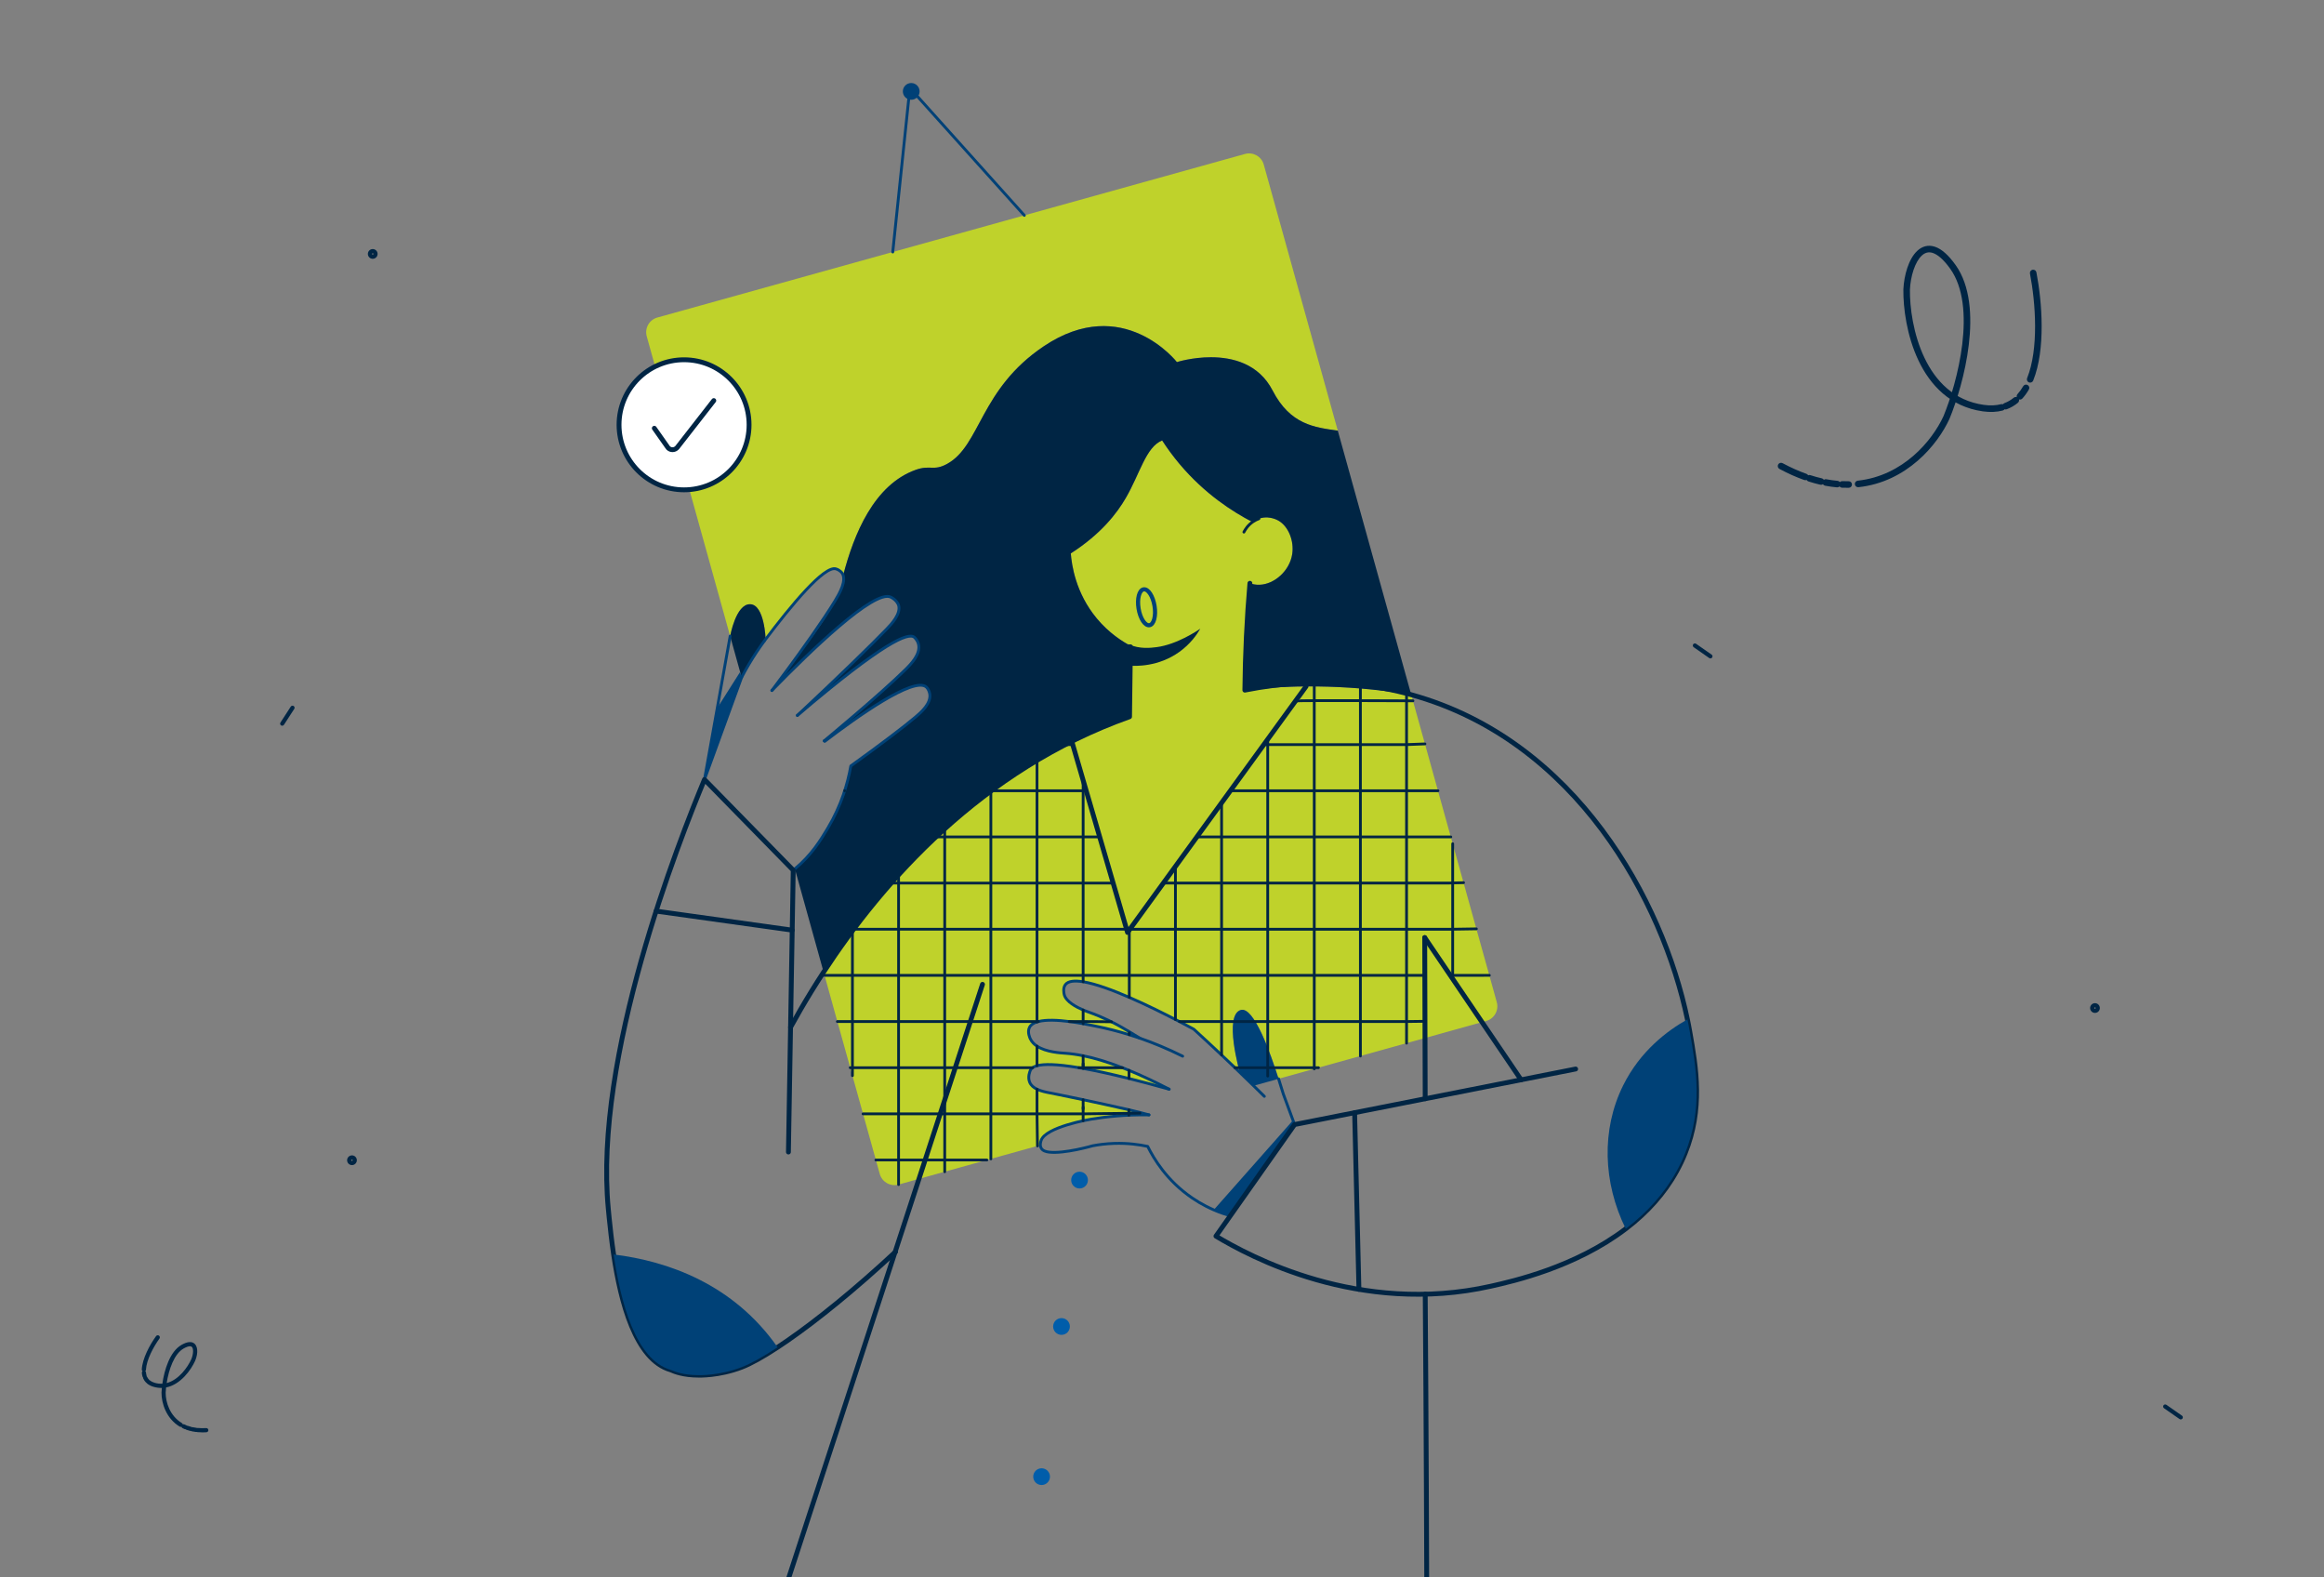 <svg width="336" height="228" viewBox="0 0 336 228" fill="none" xmlns="http://www.w3.org/2000/svg">
<rect x="0" y="0" width="336" height="228" fill="#808080" stroke="none"/>
<g clip-path="url(#clip0)">
<path d="M293.49 39.545C293.44 39.288 293.608 39.039 293.865 38.989C294.123 38.94 294.371 39.108 294.421 39.365L293.49 39.545ZM293.957 55.008C293.86 55.251 293.583 55.369 293.34 55.271C293.098 55.173 292.98 54.897 293.078 54.654L293.957 55.008ZM257.276 67.782C257.045 67.658 256.958 67.371 257.082 67.14C257.206 66.91 257.494 66.823 257.724 66.947L257.276 67.782ZM261.169 68.488C261.416 68.575 261.545 68.846 261.457 69.093C261.37 69.34 261.099 69.469 260.852 69.381L261.169 68.488ZM292.511 55.826C292.642 55.6 292.932 55.523 293.159 55.654C293.385 55.786 293.462 56.076 293.331 56.302L292.511 55.826ZM292.387 57.604C292.211 57.798 291.912 57.812 291.718 57.636C291.524 57.46 291.51 57.16 291.686 56.967L292.387 57.604ZM291.146 57.483C291.348 57.316 291.647 57.344 291.813 57.546C291.98 57.748 291.952 58.047 291.75 58.214L291.146 57.483ZM290.126 59.156C289.881 59.248 289.608 59.123 289.516 58.878C289.424 58.633 289.549 58.36 289.794 58.268L290.126 59.156ZM289.309 58.422C289.562 58.356 289.821 58.508 289.887 58.761C289.953 59.015 289.801 59.273 289.547 59.339L289.309 58.422ZM286.745 58.99L286.68 59.459L286.68 59.459L286.745 58.99ZM275.66 41.848L275.186 41.842L275.186 41.834L275.186 41.826L275.66 41.848ZM282.347 38.574L282.732 38.298L282.732 38.298L282.347 38.574ZM281.414 60.36L281.852 60.541L281.848 60.55L281.845 60.558L281.414 60.36ZM268.693 70.42C268.433 70.448 268.199 70.26 268.171 70C268.143 69.739 268.331 69.506 268.591 69.478L268.693 70.42ZM267.272 69.559C267.534 69.555 267.75 69.764 267.755 70.025C267.759 70.287 267.55 70.503 267.289 70.507L267.272 69.559ZM266.311 70.494C266.049 70.482 265.847 70.261 265.858 69.999C265.87 69.738 266.091 69.535 266.353 69.547L266.311 70.494ZM265.669 69.5C265.93 69.523 266.122 69.754 266.099 70.014C266.075 70.275 265.845 70.468 265.584 70.444L265.669 69.5ZM263.873 70.204C263.616 70.155 263.447 69.907 263.496 69.65C263.545 69.392 263.793 69.224 264.05 69.272L263.873 70.204ZM263.392 69.138C263.648 69.196 263.807 69.45 263.749 69.705C263.691 69.96 263.437 70.12 263.181 70.062L263.392 69.138ZM261.451 69.584C261.202 69.503 261.065 69.236 261.146 68.987C261.227 68.738 261.494 68.601 261.743 68.682L261.451 69.584ZM294.421 39.365C294.838 41.525 295.171 44.309 295.178 47.108C295.185 49.899 294.868 52.745 293.957 55.008L293.078 54.654C293.923 52.555 294.237 49.849 294.23 47.11C294.223 44.379 293.897 41.655 293.49 39.545L294.421 39.365ZM257.724 66.947C258.918 67.588 260.066 68.096 261.169 68.488L260.852 69.381C259.701 68.972 258.508 68.444 257.276 67.782L257.724 66.947ZM293.331 56.302C293.056 56.776 292.743 57.214 292.387 57.604L291.686 56.967C291.991 56.631 292.265 56.249 292.511 55.826L293.331 56.302ZM291.75 58.214C291.271 58.61 290.731 58.929 290.126 59.156L289.794 58.268C290.296 58.08 290.744 57.815 291.146 57.483L291.75 58.214ZM289.547 59.339C288.695 59.561 287.741 59.608 286.68 59.459L286.811 58.52C287.768 58.654 288.594 58.607 289.309 58.422L289.547 59.339ZM286.68 59.459C281.957 58.799 279.059 55.664 277.364 52.094C275.675 48.534 275.152 44.489 275.186 41.842L276.134 41.854C276.102 44.395 276.608 48.29 278.221 51.688C279.829 55.076 282.506 57.918 286.811 58.52L286.68 59.459ZM275.186 41.826C275.234 40.801 275.426 39.702 275.756 38.717C276.084 37.741 276.563 36.833 277.215 36.236C277.891 35.617 278.758 35.334 279.75 35.666C280.695 35.983 281.686 36.836 282.732 38.298L281.961 38.85C280.959 37.449 280.113 36.788 279.449 36.565C278.832 36.359 278.317 36.513 277.856 36.935C277.371 37.379 276.958 38.117 276.655 39.019C276.355 39.913 276.177 40.924 276.134 41.87L275.186 41.826ZM282.732 38.298C284.888 41.311 285.14 45.693 284.644 49.842C284.145 54.014 282.874 58.072 281.852 60.541L280.976 60.179C281.971 57.773 283.215 53.8 283.703 49.729C284.192 45.636 283.902 41.562 281.961 38.85L282.732 38.298ZM281.845 60.558C280.145 64.258 275.703 69.666 268.693 70.42L268.591 69.478C275.149 68.772 279.363 63.688 280.983 60.162L281.845 60.558ZM267.289 70.507C266.967 70.513 266.642 70.508 266.311 70.494L266.353 69.547C266.665 69.56 266.971 69.565 267.272 69.559L267.289 70.507ZM265.584 70.444C265.026 70.394 264.456 70.315 263.873 70.204L264.05 69.272C264.603 69.378 265.142 69.452 265.669 69.5L265.584 70.444ZM263.181 70.062C262.615 69.933 262.039 69.774 261.451 69.584L261.743 68.682C262.304 68.864 262.854 69.014 263.392 69.138L263.181 70.062Z" fill="#002544"/>
<path d="M53.889 37.407C54.276 37.407 54.592 37.091 54.592 36.703C54.592 36.316 54.276 36 53.889 36C53.5 36 53.185 36.316 53.185 36.703C53.185 37.091 53.501 37.407 53.889 37.407ZM53.889 36.603C53.944 36.603 53.989 36.648 53.989 36.703C53.989 36.758 53.944 36.804 53.889 36.804C53.833 36.804 53.788 36.758 53.788 36.703C53.788 36.648 53.833 36.603 53.889 36.603Z" fill="#002544"/>
<path d="M50.889 168.407C51.277 168.407 51.592 168.091 51.592 167.703C51.592 167.316 51.276 167 50.889 167C50.501 167 50.185 167.316 50.185 167.703C50.185 168.091 50.5 168.407 50.889 168.407ZM50.889 167.603C50.944 167.603 50.989 167.648 50.989 167.703C50.989 167.758 50.944 167.804 50.889 167.804C50.833 167.804 50.788 167.758 50.788 167.703C50.788 167.648 50.833 167.603 50.889 167.603Z" fill="#002544"/>
<path d="M40.801 104.899C40.9 104.899 40.996 104.85 41.054 104.762L42.543 102.465C42.634 102.326 42.594 102.139 42.454 102.048C42.315 101.958 42.128 101.998 42.038 102.137L40.549 104.434C40.458 104.573 40.498 104.76 40.638 104.85C40.688 104.883 40.745 104.899 40.801 104.899Z" fill="#002544"/>
<path d="M247.29 95.167C247.385 95.167 247.479 95.122 247.538 95.038C247.633 94.902 247.6 94.713 247.462 94.618L245.217 93.054C245.08 92.959 244.892 92.992 244.797 93.129C244.702 93.266 244.735 93.454 244.872 93.549L247.118 95.114C247.171 95.15 247.231 95.167 247.29 95.167Z" fill="#002544"/>
<path d="M315.29 205.167C315.385 205.167 315.479 205.122 315.538 205.038C315.633 204.902 315.6 204.713 315.462 204.618L313.217 203.054C313.08 202.959 312.892 202.992 312.797 203.129C312.702 203.266 312.735 203.454 312.872 203.549L315.118 205.114C315.171 205.15 315.231 205.167 315.29 205.167Z" fill="#002544"/>
<path d="M302.888 146.407C303.277 146.407 303.592 146.091 303.592 145.703C303.592 145.316 303.276 145 302.888 145C302.501 145 302.185 145.316 302.185 145.703C302.185 146.091 302.5 146.407 302.888 146.407ZM302.888 145.603C302.943 145.603 302.989 145.648 302.989 145.703C302.989 145.758 302.943 145.804 302.888 145.804C302.833 145.804 302.788 145.758 302.788 145.703C302.788 145.648 302.833 145.603 302.888 145.603Z" fill="#002544"/>
<path d="M29.302 207.038C29.038 207.038 28.781 207.026 28.533 207.003C28.496 206.999 28.46 206.99 28.429 206.975C28.395 206.983 28.358 206.985 28.321 206.981C28.115 206.956 27.915 206.922 27.724 206.881C27.683 206.872 27.645 206.855 27.614 206.833C27.575 206.839 27.533 206.837 27.492 206.828C27.301 206.779 27.113 206.722 26.933 206.656C26.892 206.641 26.856 206.619 26.827 206.591C26.786 206.592 26.744 206.585 26.704 206.568C26.605 206.528 26.506 206.484 26.402 206.433C26.316 206.393 26.259 206.316 26.239 206.231C26.157 206.261 26.062 206.255 25.981 206.206C24.028 205.029 23.343 202.828 23.35 201.3V201.289C23.359 201.085 23.375 200.858 23.4 200.613C23.004 200.623 22.589 200.57 22.16 200.439C21.812 200.334 21.512 200.179 21.269 199.979C21.24 199.955 21.217 199.927 21.199 199.896C21.167 199.881 21.137 199.86 21.11 199.833C20.954 199.675 20.826 199.49 20.728 199.285C20.704 199.235 20.696 199.181 20.7 199.129C20.662 199.095 20.632 199.049 20.615 198.996C20.561 198.825 20.525 198.639 20.508 198.444C20.499 198.347 20.538 198.256 20.605 198.194C20.537 198.136 20.495 198.047 20.5 197.95C20.583 196.386 21.621 194.432 22.564 193.125C22.662 192.99 22.85 192.96 22.985 193.057C23.12 193.154 23.15 193.343 23.053 193.478C22.2 194.659 21.177 196.547 21.102 197.982C21.098 198.064 21.061 198.137 21.005 198.188C21.062 198.237 21.101 198.308 21.108 198.39C21.122 198.542 21.149 198.686 21.19 198.816C21.202 198.855 21.206 198.895 21.203 198.932C21.231 198.958 21.255 198.99 21.272 199.026C21.341 199.17 21.431 199.3 21.539 199.41C21.558 199.429 21.574 199.45 21.586 199.471C21.609 199.482 21.631 199.496 21.652 199.513C21.833 199.662 22.062 199.78 22.334 199.862C22.729 199.983 23.11 200.024 23.474 200.004C23.76 198.024 24.552 195.349 26.252 194.386C27.085 193.915 27.715 193.859 28.126 194.221C28.529 194.575 28.715 195.471 28.224 196.672L28.22 196.681C27.619 198.018 26.105 200.139 24.01 200.545C23.981 200.814 23.961 201.07 23.951 201.308C23.946 202.677 24.555 204.643 26.29 205.688C26.362 205.731 26.41 205.8 26.428 205.876C26.502 205.85 26.585 205.852 26.661 205.888C26.754 205.933 26.843 205.973 26.929 206.008C26.965 206.023 26.997 206.044 27.024 206.069C27.061 206.068 27.099 206.074 27.136 206.087C27.297 206.145 27.466 206.197 27.637 206.24C27.674 206.249 27.707 206.265 27.737 206.286C27.773 206.28 27.811 206.281 27.848 206.289C28.021 206.326 28.204 206.357 28.392 206.38C28.426 206.384 28.458 206.393 28.487 206.408C28.518 206.4 28.552 206.398 28.586 206.401C28.972 206.437 29.383 206.443 29.808 206.418C29.974 206.408 30.117 206.535 30.127 206.702C30.137 206.868 30.01 207.011 29.844 207.021C29.662 207.033 29.48 207.038 29.302 207.038ZM27.465 194.591C27.24 194.591 26.925 194.7 26.552 194.911C25.168 195.695 24.401 197.98 24.099 199.906C25.852 199.455 27.143 197.613 27.67 196.439C27.971 195.701 27.998 194.909 27.731 194.674C27.667 194.618 27.578 194.591 27.465 194.591Z" fill="#002544"/>
<path d="M182.713 23.789C182.386 22.615 181.169 21.929 179.995 22.255L148.095 31.131L129.074 36.425L95.038 45.897C93.864 46.224 93.178 47.439 93.504 48.613L105.564 91.95C105.564 91.95 106.381 87.28 108.456 87.333C110.534 87.386 110.693 92.392 110.693 92.392L110.541 92.6C114.37 87.514 119.178 81.699 120.862 82.226C121.471 82.417 121.751 82.835 121.751 82.835C121.819 82.936 121.872 83.045 121.906 83.161V83.154C123.447 77.196 126.368 70.069 132.379 67.916C134.527 67.148 134.947 68.141 136.938 67.046C141.777 64.386 141.656 56.259 150.904 50.05C162.378 42.346 170.155 52.336 170.155 52.336C170.155 52.336 172.348 51.638 175.071 51.638C178.18 51.638 181.981 52.548 183.993 56.448C186.551 61.403 190.084 61.775 193.415 62.246L182.713 23.789ZM126.643 108.064C126.225 108.371 125.793 108.69 125.344 109.021C125.793 108.692 126.225 108.374 126.643 108.064ZM123.242 134.548L123.418 134.311H123.242V134.548ZM122.075 114.445C122.092 114.394 122.109 114.346 122.123 114.297C122.13 114.276 122.138 114.254 122.143 114.232C122.135 114.254 122.128 114.276 122.121 114.297C122.106 114.346 122.092 114.396 122.075 114.445ZM121.773 84.763C121.514 85.519 121.067 86.28 120.741 86.821C121.113 86.268 121.546 85.668 121.773 84.763ZM112.614 98.451C116.108 93.817 117.325 92.317 118.92 89.887C119.997 88.246 119.966 88.133 120.188 87.705C119.367 89.002 118.359 90.484 117.323 91.96C115.574 94.451 113.75 96.922 112.614 98.451ZM123.242 134.311V134.548L123.418 134.311H123.242Z" fill="#BFD22B"/>
<path d="M215.85 146.997C215.589 147.265 215.256 147.471 214.869 147.577L214.27 147.744L212.071 148.355L210.028 148.925L209.921 148.954L206.027 150.039L205.401 150.213L203.357 150.78L198.728 152.068L196.684 152.638L192.986 153.667L192.058 153.926L190.625 154.325L190.014 154.494L185.329 155.798L184.856 155.931C183.691 152.269 181.302 145.448 179.396 145.985C176.876 146.695 179.244 154.996 179.244 154.996L181.242 156.936C180.382 156.122 179.519 155.308 178.659 154.494C178.367 154.218 178.077 153.943 177.784 153.667C176.057 152.034 174.33 150.401 172.602 148.766C172.513 148.717 172.416 148.664 172.31 148.606C172.24 148.567 172.165 148.526 172.088 148.485C171.66 148.256 171.131 147.973 170.525 147.659C170.522 147.657 170.517 147.657 170.515 147.654C170.387 147.589 170.249 147.516 170.097 147.439C170.046 147.413 169.995 147.386 169.942 147.357C169.918 147.345 169.894 147.333 169.87 147.321C169.749 147.26 169.623 147.195 169.491 147.128C169.394 147.079 169.292 147.026 169.191 146.975C168.949 146.85 168.688 146.719 168.413 146.582C168.309 146.528 168.205 146.478 168.097 146.424C167.884 146.316 167.662 146.207 167.435 146.096C167.352 146.055 167.268 146.014 167.183 145.973C166.763 145.765 166.321 145.552 165.867 145.34C165.775 145.296 165.685 145.253 165.594 145.209C164.845 144.857 164.062 144.501 163.272 144.158C163.122 144.093 162.972 144.028 162.823 143.965C162.697 143.912 162.574 143.859 162.451 143.808C161.851 143.557 161.252 143.315 160.665 143.098C160.527 143.045 160.387 142.994 160.25 142.943C160.112 142.892 159.974 142.844 159.839 142.796C159.534 142.687 159.235 142.586 158.94 142.494C158.841 142.462 158.744 142.433 158.648 142.404C158.573 142.383 158.496 142.358 158.421 142.337C158.196 142.269 157.974 142.206 157.759 142.153C157.689 142.134 157.616 142.117 157.546 142.1C157.481 142.083 157.418 142.069 157.355 142.054C157.292 142.04 157.23 142.025 157.167 142.013C157.092 141.996 157.019 141.982 156.947 141.967C156.829 141.943 156.713 141.921 156.599 141.904C156.524 141.892 156.447 141.88 156.374 141.87C156.36 141.868 156.348 141.866 156.333 141.866C156.126 141.837 155.925 141.82 155.737 141.812C155.51 141.8 155.299 141.805 155.106 141.827C155.063 141.832 155.019 141.837 154.976 141.844C154.922 141.851 154.872 141.861 154.821 141.873C154.785 141.878 154.753 141.887 154.72 141.897C154.688 141.904 154.654 141.914 154.625 141.926C154.594 141.933 154.565 141.945 154.536 141.957C154.517 141.965 154.497 141.974 154.478 141.982C154.459 141.991 154.442 142.001 154.422 142.008C154.386 142.025 154.35 142.044 154.316 142.069C154.294 142.081 154.273 142.095 154.251 142.112C154.229 142.127 154.21 142.141 154.193 142.156C154.173 142.17 154.157 142.187 154.14 142.204C154.103 142.235 154.072 142.271 154.043 142.308C153.647 142.808 153.821 143.586 153.864 143.755C153.864 143.755 153.867 143.765 153.869 143.777C153.881 143.827 153.898 143.876 153.92 143.924C153.932 143.96 153.946 143.994 153.963 144.028C153.973 144.045 153.98 144.064 153.99 144.081C154.004 144.112 154.021 144.141 154.041 144.17C154.058 144.199 154.077 144.231 154.096 144.26C154.125 144.303 154.157 144.347 154.19 144.388C154.205 144.41 154.222 144.431 154.241 144.451C154.258 144.472 154.277 144.494 154.294 144.513C154.331 144.555 154.369 144.598 154.41 144.637C154.444 144.671 154.48 144.707 154.517 144.741C154.521 144.745 154.526 144.753 154.533 144.755C154.572 144.791 154.613 144.828 154.654 144.861C154.666 144.873 154.681 144.886 154.695 144.895C154.744 144.936 154.797 144.975 154.848 145.016C154.915 145.067 154.983 145.115 155.053 145.161C155.145 145.224 155.239 145.287 155.336 145.345C155.425 145.398 155.514 145.451 155.604 145.502C155.611 145.506 155.616 145.509 155.623 145.511C155.72 145.564 155.816 145.615 155.911 145.663C156.007 145.714 156.101 145.76 156.191 145.801C156.244 145.828 156.3 145.852 156.353 145.876C156.437 145.915 156.522 145.951 156.599 145.985C156.737 146.043 156.862 146.091 156.969 146.132C157 146.144 157.029 146.156 157.058 146.166C157.106 146.183 157.15 146.2 157.189 146.212C157.218 146.224 157.242 146.234 157.263 146.241C157.273 146.243 157.283 146.246 157.29 146.251C157.307 146.255 157.319 146.26 157.329 146.263C157.334 146.265 157.338 146.265 157.341 146.267C157.348 146.27 157.35 146.27 157.35 146.27C157.739 146.395 158.169 146.553 158.643 146.746C158.831 146.823 159.027 146.905 159.23 146.997C160.66 147.628 162.467 148.592 164.806 150.063C164.272 149.877 163.755 149.71 163.255 149.556C162.919 149.452 162.591 149.353 162.269 149.261C162.178 149.234 162.088 149.21 161.996 149.183C161.59 149.068 161.199 148.964 160.822 148.869C160.658 148.828 160.496 148.787 160.337 148.749C159.938 148.652 159.556 148.565 159.194 148.485C159.073 148.459 158.955 148.435 158.839 148.41C158.766 148.396 158.689 148.379 158.609 148.362C158.372 148.314 158.114 148.261 157.831 148.203C157.452 148.128 157.036 148.046 156.599 147.968C155.964 147.855 155.28 147.744 154.589 147.654C154.403 147.63 154.219 147.608 154.033 147.589C153.775 147.56 153.516 147.536 153.263 147.516C153.106 147.504 152.951 147.495 152.799 147.487C152.666 147.48 152.533 147.475 152.4 147.471C152.26 147.466 152.122 147.463 151.987 147.463C151.941 147.463 151.895 147.463 151.849 147.466C151.794 147.466 151.738 147.466 151.683 147.468C151.63 147.468 151.574 147.471 151.521 147.473C151.398 147.478 151.277 147.485 151.156 147.495C151.062 147.502 150.972 147.509 150.883 147.521C150.818 147.529 150.753 147.536 150.69 147.545C150.566 147.562 150.448 147.584 150.335 147.608C150.265 147.62 150.197 147.637 150.132 147.654C150.062 147.671 149.994 147.69 149.929 147.712C149.873 147.729 149.82 147.748 149.769 147.768C149.743 147.777 149.719 147.787 149.692 147.799C149.653 147.814 149.617 147.831 149.581 147.847C149.559 147.857 149.535 147.869 149.513 147.881C149.431 147.92 149.356 147.966 149.286 148.014L149.235 148.05C149.214 148.065 149.192 148.082 149.173 148.101C149.151 148.118 149.131 148.135 149.112 148.154C149.11 148.154 149.11 148.154 149.11 148.154C149.09 148.171 149.071 148.191 149.052 148.212C149.04 148.22 149.032 148.229 149.023 148.241C148.984 148.282 148.948 148.328 148.916 148.374C148.887 148.418 148.861 148.464 148.837 148.509C148.491 149.198 148.919 150.065 148.974 150.176C148.994 150.217 149.015 150.259 149.04 150.297C149.064 150.336 149.088 150.375 149.112 150.413C149.141 150.459 149.173 150.505 149.206 150.548C149.247 150.604 149.291 150.657 149.337 150.708C149.339 150.71 149.342 150.715 149.344 150.718C149.368 150.742 149.39 150.766 149.414 150.79C149.474 150.855 149.54 150.913 149.607 150.969C149.646 151.003 149.685 151.034 149.723 151.063C149.789 151.116 149.859 151.165 149.929 151.21C149.996 151.256 150.066 151.3 150.139 151.339C150.149 151.346 150.156 151.351 150.165 151.353C150.185 151.365 150.204 151.375 150.226 151.387C150.233 151.392 150.24 151.396 150.248 151.399C150.318 151.435 150.388 151.471 150.46 151.505C150.528 151.537 150.595 151.568 150.666 151.595C150.702 151.611 150.738 151.626 150.772 151.638C150.823 151.66 150.871 151.677 150.919 151.694C150.972 151.713 151.023 151.732 151.076 151.749C151.231 151.8 151.383 151.846 151.538 151.884C151.603 151.901 151.668 151.918 151.733 151.933C151.823 151.955 151.912 151.974 151.999 151.991C152.098 152.013 152.195 152.032 152.289 152.046C152.369 152.058 152.446 152.073 152.521 152.085C152.538 152.087 152.557 152.09 152.574 152.092C152.666 152.107 152.758 152.119 152.847 152.131C152.903 152.138 152.958 152.145 153.011 152.15C153.263 152.182 153.495 152.201 153.695 152.215C153.763 152.22 153.823 152.225 153.884 152.23C153.971 152.237 154.048 152.242 154.116 152.247C154.831 152.298 155.652 152.406 156.599 152.597C156.715 152.621 156.833 152.646 156.952 152.672C157.07 152.696 157.193 152.725 157.317 152.754C157.418 152.778 157.52 152.803 157.621 152.827C157.896 152.894 158.182 152.967 158.474 153.049C158.529 153.063 158.585 153.078 158.643 153.095C158.696 153.109 158.747 153.124 158.8 153.141C159.218 153.262 159.655 153.397 160.114 153.549C160.192 153.576 160.271 153.602 160.351 153.629C160.532 153.687 160.716 153.752 160.904 153.82C160.977 153.844 161.049 153.87 161.124 153.897C161.501 154.032 161.89 154.177 162.291 154.334H162.293C162.296 154.334 162.296 154.334 162.296 154.334C162.603 154.455 162.914 154.581 163.236 154.711C163.335 154.752 163.436 154.793 163.538 154.837C163.545 154.842 163.552 154.844 163.559 154.846C163.774 154.936 163.994 155.03 164.219 155.129C164.502 155.25 164.789 155.378 165.084 155.511C165.207 155.566 165.33 155.622 165.456 155.68C165.765 155.82 166.082 155.97 166.403 156.122C166.565 156.199 166.727 156.277 166.891 156.356C167.055 156.436 167.22 156.516 167.389 156.6C167.451 156.629 167.512 156.661 167.575 156.692C168.046 156.927 168.531 157.173 169.029 157.431C168.843 157.378 168.657 157.328 168.473 157.277C168.261 157.216 168.051 157.158 167.843 157.103C167.698 157.062 167.553 157.023 167.41 156.985C167.268 156.946 167.125 156.907 166.985 156.869C166.828 156.825 166.671 156.784 166.519 156.743C166.318 156.687 166.12 156.634 165.925 156.584C165.811 156.555 165.7 156.523 165.586 156.494C165.118 156.371 164.664 156.253 164.221 156.139C163.997 156.081 163.774 156.025 163.557 155.97C163.446 155.941 163.34 155.914 163.231 155.888C161.805 155.533 160.518 155.231 159.356 154.982C159.114 154.929 158.875 154.878 158.643 154.83C157.909 154.675 157.23 154.544 156.599 154.431C156.389 154.392 156.186 154.358 155.985 154.325C155.923 154.315 155.86 154.303 155.797 154.293C155.642 154.267 155.493 154.242 155.345 154.221C155.099 154.182 154.862 154.148 154.633 154.117C154.446 154.09 154.265 154.066 154.089 154.044C154 154.035 153.915 154.025 153.83 154.015C153.659 153.996 153.495 153.979 153.338 153.965C153.258 153.955 153.181 153.948 153.103 153.943C153.033 153.936 152.963 153.931 152.893 153.924C152.572 153.899 152.277 153.882 152.006 153.875C151.994 153.873 151.985 153.873 151.973 153.873C151.917 153.873 151.861 153.87 151.808 153.87C151.685 153.868 151.564 153.868 151.451 153.87C151.398 153.87 151.349 153.87 151.299 153.873C151.228 153.873 151.161 153.875 151.096 153.88C150.955 153.887 150.825 153.897 150.702 153.909C150.641 153.914 150.583 153.921 150.525 153.928C150.482 153.933 150.441 153.938 150.4 153.945C150.339 153.955 150.279 153.965 150.223 153.977C150.182 153.982 150.144 153.991 150.107 153.998C150.045 154.013 149.984 154.027 149.929 154.042C149.917 154.044 149.902 154.049 149.89 154.054C149.866 154.061 149.842 154.069 149.818 154.076C149.776 154.088 149.738 154.1 149.702 154.114C149.663 154.126 149.627 154.141 149.593 154.158C149.559 154.172 149.525 154.187 149.494 154.204C149.458 154.221 149.421 154.24 149.39 154.259C149.359 154.279 149.327 154.298 149.298 154.32C149.281 154.332 149.264 154.344 149.25 154.356C149.235 154.366 149.221 154.378 149.206 154.392C149.192 154.404 149.177 154.416 149.165 154.428C149.151 154.441 149.139 154.453 149.127 154.467C149.115 154.479 149.105 154.494 149.093 154.506C149.049 154.559 149.013 154.612 148.986 154.668C148.916 154.81 148.542 155.656 148.871 156.429C148.892 156.48 148.916 156.53 148.943 156.576C148.948 156.588 148.955 156.598 148.96 156.608C148.979 156.641 148.999 156.67 149.02 156.702C149.02 156.704 149.02 156.704 149.025 156.707C149.04 156.731 149.057 156.755 149.076 156.779C149.134 156.857 149.199 156.929 149.269 156.992C149.286 157.009 149.305 157.026 149.325 157.043C149.366 157.081 149.407 157.115 149.45 157.146C149.479 157.171 149.511 157.192 149.542 157.212C149.545 157.214 149.547 157.216 149.549 157.216C149.576 157.236 149.605 157.255 149.634 157.272C149.728 157.33 149.827 157.386 149.929 157.434C150.004 157.47 150.081 157.504 150.161 157.535C150.243 157.569 150.327 157.601 150.412 157.63C150.496 157.659 150.581 157.685 150.668 157.712C150.743 157.733 150.818 157.755 150.893 157.772C151.221 157.857 151.545 157.92 151.83 157.975C151.83 157.975 151.859 157.98 151.915 157.992C151.924 157.992 151.934 157.994 151.946 157.997C151.956 157.999 151.96 157.999 151.973 158.002C151.987 158.004 152.004 158.006 152.021 158.011C152.026 158.014 152.031 158.014 152.035 158.014C152.074 158.021 152.115 158.031 152.163 158.04C152.226 158.052 152.296 158.067 152.376 158.084C152.456 158.098 152.543 158.115 152.639 158.135C152.726 158.151 152.821 158.171 152.922 158.19C152.924 158.193 152.927 158.193 152.929 158.193C152.941 158.197 152.956 158.2 152.968 158.2C153.019 158.212 153.069 158.222 153.12 158.231C153.176 158.243 153.236 158.255 153.297 158.267C153.345 158.277 153.396 158.287 153.446 158.299C153.56 158.321 153.676 158.345 153.799 158.369C153.801 158.371 153.804 158.371 153.806 158.371C153.995 158.41 154.195 158.451 154.405 158.495C154.415 158.497 154.425 158.499 154.432 158.499C154.565 158.526 154.703 158.555 154.845 158.586C154.862 158.589 154.879 158.594 154.896 158.596C155.031 158.623 155.169 158.652 155.311 158.683C155.712 158.768 156.142 158.857 156.599 158.954C157.174 159.074 157.793 159.207 158.445 159.347C158.51 159.359 158.575 159.374 158.643 159.388C158.805 159.425 158.972 159.458 159.138 159.497C159.315 159.536 159.496 159.577 159.679 159.616C160.228 159.736 160.798 159.862 161.383 159.992C161.977 160.125 162.588 160.263 163.214 160.406C163.248 160.413 163.284 160.422 163.32 160.43C163.417 160.451 163.511 160.473 163.605 160.497C163.7 160.519 163.791 160.541 163.883 160.563C164.13 160.621 164.364 160.679 164.586 160.737C164.712 160.768 164.835 160.799 164.953 160.831C165.34 160.93 165.673 161.022 165.944 161.096C166.004 161.113 166.062 161.13 166.115 161.145C165.782 161.14 165.454 161.14 165.132 161.142C164.922 161.142 164.714 161.145 164.509 161.15C164.11 161.157 163.724 161.169 163.344 161.186C163.212 161.193 163.079 161.198 162.951 161.205C162.641 161.22 162.342 161.239 162.047 161.261C161.895 161.27 161.745 161.283 161.598 161.295C161.264 161.321 160.941 161.35 160.629 161.384C160.218 161.425 159.824 161.471 159.45 161.519C159.332 161.534 159.216 161.548 159.102 161.565C158.612 161.633 158.155 161.703 157.732 161.773C157.723 161.775 157.708 161.778 157.686 161.78C157.667 161.783 157.645 161.787 157.616 161.792C157.585 161.8 157.544 161.807 157.5 161.814C157.459 161.821 157.413 161.831 157.363 161.841C157.312 161.85 157.259 161.86 157.198 161.872C157.119 161.889 157.029 161.906 156.933 161.925C156.829 161.947 156.717 161.971 156.599 161.995C156.234 162.075 155.802 162.174 155.343 162.295C155.193 162.336 155.038 162.377 154.884 162.418C154.881 162.418 154.877 162.42 154.872 162.423C154.797 162.445 154.72 162.466 154.642 162.488C154.488 162.532 154.333 162.577 154.176 162.628C154.021 162.676 153.864 162.727 153.71 162.78C153.632 162.807 153.555 162.834 153.48 162.86C153.374 162.896 153.268 162.935 153.161 162.976C153.06 163.015 152.958 163.053 152.859 163.094C152.76 163.136 152.661 163.177 152.564 163.22C152.499 163.249 152.436 163.278 152.374 163.307C152.304 163.338 152.236 163.37 152.171 163.404C151.936 163.52 151.716 163.643 151.516 163.771C151.439 163.817 151.366 163.868 151.296 163.921C151.226 163.971 151.161 164.025 151.098 164.078C151.059 164.112 151.021 164.145 150.984 164.179C150.953 164.208 150.924 164.237 150.895 164.269C150.868 164.295 150.842 164.324 150.818 164.353C150.789 164.387 150.762 164.418 150.738 164.452C150.714 164.481 150.692 164.513 150.673 164.544C150.651 164.575 150.632 164.609 150.615 164.641C150.579 164.706 150.547 164.774 150.525 164.841C150.487 164.957 150.397 165.225 150.412 165.515L149.996 165.631L145.302 166.938L145.036 167.011L143.258 167.506L142.676 167.668L138.629 168.794L136.585 169.361L131.959 170.649L129.915 171.219H129.913C128.738 171.545 127.521 170.857 127.195 169.683L126.634 167.668L126.451 167.011L125.286 162.824L124.779 160.997L124.595 160.34L123.242 155.475L122.923 154.325L122.74 153.667L121.065 147.654L120.882 146.997L119.21 140.981L119.077 140.508C120.338 138.577 121.725 136.58 123.242 134.548L123.419 134.311C125.071 132.105 126.881 129.866 128.847 127.641C129.198 127.242 129.553 126.846 129.915 126.452C131.604 124.599 133.404 122.76 135.32 120.968C135.737 120.576 136.158 120.187 136.585 119.803C138.678 117.916 140.9 116.085 143.258 114.346C143.28 114.329 143.302 114.312 143.324 114.297C145.418 112.754 147.619 111.282 149.929 109.905C151.26 109.113 152.627 108.349 154.033 107.624C154.34 107.467 154.647 107.31 154.959 107.156C157.611 105.829 160.395 104.634 163.308 103.597C163.402 100.205 163.497 96.816 163.591 93.424C162.267 92.733 160.329 91.496 158.578 89.394C155.497 85.69 154.947 81.639 154.814 79.991C159.203 77.176 161.491 74.173 162.76 71.992C164.808 68.477 165.673 64.597 168.022 63.664C168.732 64.761 169.565 65.911 170.541 67.07C174.185 71.4 178.222 73.975 181.085 75.459C181.353 75.263 182.07 74.797 183.075 74.785C183.121 74.782 184.003 74.782 184.817 75.244C186.303 76.087 187.11 78.208 186.832 80.068C186.467 82.506 184.247 84.456 182.104 84.523C181.539 84.543 181.06 84.429 180.708 84.306C180.495 86.787 180.321 89.36 180.196 92.017C180.07 94.677 180 97.258 179.978 99.751C188.021 98.823 196.126 99.135 204.036 100.413L204.282 101.297L205.401 105.32L205.86 106.967L206.015 107.523L207.716 113.64L207.899 114.297L208.092 114.996L209.571 120.311L209.755 120.968L210.028 121.951L211.429 126.983L211.596 127.583L212.071 129.293L213.284 133.654L213.451 134.255L215.142 140.324L215.323 140.974L216.403 144.859C216.623 145.647 216.386 146.453 215.85 146.997Z" fill="#BFD22B"/>
<path d="M129.074 36.424C129.898 28.522 130.724 20.619 131.548 12.717C137.064 18.856 142.579 24.992 148.095 31.131" stroke="#004177" stroke-width="0.411" stroke-miterlimit="10" stroke-linecap="round" stroke-linejoin="round"/>
<path d="M131.744 14.421C132.412 14.421 132.954 13.879 132.954 13.21C132.954 12.542 132.412 12 131.744 12C131.075 12 130.533 12.542 130.533 13.21C130.533 13.879 131.075 14.421 131.744 14.421Z" fill="#004177"/>
<path d="M98.9 70.8C104.091 70.8 108.3 66.591 108.3 61.4C108.3 56.209 104.091 52 98.9 52C93.709 52 89.5 56.209 89.5 61.4C89.5 66.591 93.709 70.8 98.9 70.8Z" fill="white" stroke="#002544" stroke-width="0.7" stroke-miterlimit="10"/>
<path d="M94.6 61.9L96.5 64.6C96.6 64.8 96.9 65 97.2 65C97.5 65 97.7 64.9 97.9 64.7L103.2 57.9" stroke="#002544" stroke-width="0.7" stroke-miterlimit="10" stroke-linecap="round" stroke-linejoin="round"/>
<path d="M166.922 87.59C166.688 86.159 165.983 85.084 165.345 85.188C164.708 85.291 164.38 86.535 164.613 87.966C164.846 89.397 165.552 90.472 166.189 90.369C166.827 90.265 167.155 89.021 166.922 87.59Z" stroke="#004177" stroke-width="0.6"/>
<path d="M204.035 100.413C196.126 99.135 188.02 98.824 179.977 99.751C179.999 97.258 180.069 94.678 180.195 92.018C180.32 89.36 180.494 86.787 180.707 84.306C181.06 84.43 181.538 84.543 182.103 84.524C184.246 84.456 186.467 82.506 186.831 80.069C187.109 78.208 186.302 76.087 184.817 75.244C184.002 74.783 183.121 74.783 183.075 74.785C182.07 74.797 181.352 75.263 181.084 75.459C178.221 73.976 174.184 71.4 170.541 67.071C169.565 65.911 168.731 64.761 168.021 63.664C165.673 64.597 164.808 68.477 162.759 71.992C161.491 74.174 159.203 77.177 154.813 79.991C154.946 81.639 155.497 85.691 158.577 89.394C160.329 91.496 162.266 92.733 163.59 93.424C163.496 96.816 163.402 100.206 163.307 103.598C160.394 104.634 157.611 105.83 154.958 107.156C154.646 107.311 154.339 107.468 154.033 107.625C152.627 108.35 151.259 109.113 149.928 109.906C147.618 111.283 145.417 112.754 143.323 114.298C143.301 114.312 143.279 114.329 143.258 114.346C140.9 116.086 138.677 117.917 136.585 119.804C136.157 120.188 135.737 120.577 135.319 120.968C133.403 122.761 131.603 124.599 129.914 126.452C129.552 126.846 129.197 127.242 128.846 127.641C126.88 129.866 125.07 132.106 123.418 134.311H123.242V134.548C121.724 136.58 120.338 138.578 119.076 140.508L114.923 125.585C115.262 125.307 115.578 125.022 115.878 124.737C115.977 124.643 116.076 124.546 116.17 124.449C116.805 123.812 117.354 123.164 117.83 122.529C117.926 122.403 118.018 122.275 118.11 122.15C118.199 122.024 118.289 121.898 118.373 121.775C118.458 121.652 118.543 121.529 118.622 121.405C118.876 121.024 119.108 120.652 119.323 120.299C119.453 120.086 119.577 119.881 119.695 119.68C119.963 119.231 120.212 118.784 120.439 118.34C120.514 118.197 120.586 118.054 120.656 117.912C121.079 117.059 121.439 116.218 121.741 115.399C121.78 115.295 121.819 115.189 121.855 115.085C121.889 114.996 121.918 114.907 121.949 114.82C121.992 114.694 122.034 114.568 122.075 114.445C122.092 114.394 122.108 114.346 122.123 114.298C122.13 114.276 122.137 114.254 122.142 114.232C122.152 114.206 122.162 114.177 122.169 114.15C122.205 114.037 122.239 113.923 122.273 113.812C122.369 113.493 122.456 113.179 122.536 112.872C122.565 112.766 122.592 112.66 122.616 112.556C122.63 112.507 122.642 112.459 122.652 112.411C122.676 112.314 122.7 112.22 122.72 112.126C122.732 112.082 122.741 112.041 122.749 112C122.775 111.896 122.797 111.795 122.816 111.693C122.85 111.546 122.879 111.401 122.908 111.256C122.944 111.07 122.978 110.889 123.01 110.71C123.826 110.123 124.607 109.558 125.343 109.021C125.793 108.693 126.225 108.374 126.643 108.065C127.37 107.526 128.047 107.018 128.675 106.545C128.885 106.386 129.088 106.231 129.286 106.081C129.463 105.946 129.634 105.815 129.798 105.687C130.857 104.871 131.724 104.177 132.374 103.631C133.164 102.969 134.645 101.674 134.425 100.307C134.364 99.93 134.171 99.519 133.927 99.304C133.722 99.126 133.434 99.043 133.074 99.043C132.995 99.043 132.91 99.048 132.823 99.055C132.816 99.055 132.809 99.058 132.801 99.058C132.707 99.068 132.608 99.082 132.504 99.101C132.453 99.111 132.4 99.121 132.347 99.133C132.294 99.142 132.241 99.157 132.185 99.171C132.019 99.213 131.847 99.263 131.666 99.324C131.185 99.483 130.654 99.708 130.088 99.981C129.948 100.049 129.803 100.119 129.658 100.193C129.656 100.193 129.656 100.196 129.656 100.196C129.511 100.268 129.363 100.346 129.214 100.425C129.064 100.505 128.912 100.587 128.76 100.674C128.605 100.759 128.45 100.846 128.296 100.935C128.177 101.003 128.061 101.07 127.943 101.141C127.271 101.534 126.576 101.969 125.877 102.423C125.713 102.53 125.549 102.636 125.384 102.747C125.319 102.788 125.256 102.832 125.191 102.875C125.092 102.94 124.991 103.008 124.892 103.076C124.761 103.163 124.633 103.25 124.505 103.339C124.387 103.416 124.271 103.496 124.155 103.578C123.744 103.858 123.341 104.141 122.942 104.424C122.782 104.537 122.623 104.651 122.466 104.764C122.309 104.876 122.154 104.989 122 105.1C120.997 105.827 120.057 106.53 119.243 107.151L119.168 107.079C119.212 107.043 119.342 106.934 119.545 106.765C119.606 106.716 119.668 106.663 119.738 106.605C119.787 106.567 119.84 106.523 119.893 106.477C120.497 105.972 121.425 105.194 122.514 104.269C122.621 104.18 122.727 104.088 122.836 103.996C124.232 102.805 125.853 101.406 127.378 100.049C127.457 99.981 127.535 99.911 127.612 99.841C127.689 99.771 127.767 99.703 127.844 99.633C127.938 99.551 128.03 99.466 128.122 99.384C128.228 99.287 128.334 99.193 128.438 99.097C128.767 98.799 129.088 98.505 129.397 98.22C129.537 98.089 129.675 97.961 129.808 97.835C129.909 97.741 130.009 97.647 130.105 97.555C130.18 97.485 130.253 97.418 130.323 97.347C130.429 97.246 130.533 97.147 130.634 97.048C130.736 96.949 130.835 96.852 130.931 96.758C131.115 96.577 131.335 96.357 131.557 96.108C131.601 96.062 131.644 96.014 131.685 95.966C131.712 95.934 131.738 95.903 131.765 95.871C131.818 95.808 131.871 95.743 131.922 95.678C131.934 95.664 131.946 95.649 131.958 95.632C131.99 95.594 132.019 95.555 132.048 95.516C132.098 95.449 132.147 95.381 132.195 95.311C132.229 95.263 132.263 95.212 132.294 95.161C132.309 95.139 132.321 95.118 132.335 95.096C132.367 95.045 132.396 94.994 132.424 94.944C132.434 94.929 132.444 94.912 132.451 94.895C132.485 94.84 132.514 94.779 132.543 94.721C132.562 94.685 132.579 94.647 132.596 94.608C132.615 94.567 132.632 94.526 132.649 94.485C132.664 94.451 132.678 94.415 132.69 94.378C132.7 94.352 132.71 94.325 132.719 94.299C132.765 94.166 132.799 94.028 132.818 93.89C132.828 93.859 132.83 93.825 132.833 93.794C132.838 93.762 132.84 93.728 132.842 93.697C132.845 93.658 132.847 93.622 132.847 93.583C132.85 93.477 132.842 93.371 132.826 93.264C132.823 93.25 132.821 93.238 132.818 93.224C132.813 93.19 132.806 93.153 132.797 93.12C132.661 92.559 132.292 92.194 132.195 92.115C132.154 92.081 132.108 92.049 132.052 92.028C132.026 92.013 131.999 92.003 131.97 91.994C131.881 91.965 131.775 91.95 131.654 91.95C131.608 91.95 131.557 91.953 131.506 91.957C131.473 91.96 131.439 91.965 131.405 91.97C131.361 91.974 131.318 91.982 131.272 91.991C131.236 91.999 131.2 92.006 131.161 92.016C131.098 92.028 131.033 92.044 130.963 92.066H130.96C130.893 92.086 130.82 92.11 130.745 92.136C130.709 92.148 130.671 92.163 130.632 92.177C130.552 92.204 130.47 92.238 130.385 92.274C129.562 92.612 128.426 93.245 126.863 94.299C126.648 94.444 126.426 94.596 126.194 94.758C126.107 94.818 126.02 94.881 125.93 94.944C125.841 95.006 125.752 95.069 125.66 95.137C125.384 95.333 125.097 95.54 124.8 95.758C124.701 95.83 124.602 95.905 124.5 95.98C124.399 96.055 124.295 96.132 124.191 96.21C124.077 96.294 123.961 96.381 123.845 96.471C123.722 96.562 123.597 96.656 123.469 96.756C123.37 96.831 123.268 96.908 123.167 96.985C123.13 97.014 123.092 97.043 123.053 97.072C122.882 97.203 122.708 97.338 122.531 97.475C122.294 97.659 122.055 97.848 121.809 98.041C121.642 98.171 121.471 98.307 121.297 98.444C120.673 98.94 120.016 99.469 119.323 100.036C119.217 100.121 119.113 100.208 119.004 100.297C117.864 101.232 116.624 102.269 115.283 103.409C121.333 97.746 125.935 93.257 128.182 90.933C128.895 90.196 130.313 88.694 129.905 87.442C129.905 87.442 129.68 86.761 128.803 86.316C126.421 85.111 117.115 94.151 111.597 99.805C111.621 99.771 111.65 99.734 111.681 99.691C111.713 99.65 111.749 99.602 111.788 99.551C111.865 99.447 111.954 99.326 112.056 99.196C112.128 99.099 112.201 99.005 112.268 98.911C112.387 98.754 112.5 98.601 112.614 98.452C116.107 93.818 117.325 92.317 118.919 89.887C119.997 88.247 119.965 88.133 120.188 87.706C120.383 87.399 120.569 87.104 120.741 86.821C121.113 86.268 121.546 85.669 121.773 84.763C121.968 84.193 122.058 83.627 121.905 83.161V83.154C123.447 77.196 126.368 70.069 132.379 67.916C134.526 67.148 134.947 68.141 136.937 67.047C141.777 64.387 141.656 56.26 150.904 50.051C162.377 42.346 170.154 52.336 170.154 52.336C170.154 52.336 172.348 51.638 175.071 51.638C178.18 51.638 181.98 52.549 183.993 56.448C186.551 61.403 190.083 61.775 193.415 62.246L204.035 100.413Z" fill="#002544"/>
<path d="M163.095 93.1C163.121 93.113 163.16 93.129 163.208 93.149C164.837 93.842 166.361 93.647 167.221 93.538C170.164 93.161 173.179 91.122 173.541 90.873C173.022 91.769 172.082 93.103 170.504 94.231C167.482 96.396 164.228 96.294 163.172 96.215C163.148 95.176 163.121 94.137 163.095 93.1Z" fill="#002544"/>
<path d="M182.009 74.973C181.762 75.062 181.473 75.195 181.173 75.395C180.436 75.888 180.037 76.526 179.842 76.905" stroke="#002544" stroke-width="0.411" stroke-miterlimit="10" stroke-linecap="round" stroke-linejoin="round"/>
<path d="M110.693 92.393L110.541 92.601C110.531 92.613 110.521 92.625 110.514 92.637C109.939 93.282 109.553 93.852 109.301 94.268C109.13 94.55 108.999 94.794 108.509 95.63C108.306 95.976 108.139 96.258 108.026 96.449C107.758 96.937 107.489 97.425 107.224 97.913L106.854 96.582L105.566 91.953C105.566 91.953 106.383 87.283 108.458 87.336C110.534 87.387 110.693 92.393 110.693 92.393Z" fill="#002544"/>
<path d="M107.221 97.911L101.851 112.675L103.704 102.332L104.46 98.112L105.564 91.951" stroke="#004177" stroke-width="0.411" stroke-miterlimit="10" stroke-linecap="round" stroke-linejoin="round"/>
<path d="M110.541 92.601C114.37 87.515 119.178 81.7 120.862 82.227C121.471 82.418 121.751 82.835 121.751 82.835C122.459 83.891 121.377 85.773 120.741 86.822C119.84 88.303 118.603 90.136 117.323 91.96C114.844 95.493 112.215 98.984 111.597 99.805" stroke="#004177" stroke-width="0.411" stroke-miterlimit="10" stroke-linecap="round" stroke-linejoin="round"/>
<path d="M114.684 125.779C114.763 125.714 114.843 125.651 114.923 125.586C117.329 123.605 118.68 121.385 119.694 119.682C121.629 116.435 122.56 113.258 123.009 110.711C125.188 109.146 127.094 107.742 128.674 106.546C130.254 105.35 131.506 104.362 132.373 103.632C133.163 102.971 134.644 101.676 134.424 100.308C134.364 99.931 134.171 99.52 133.927 99.305C132.117 97.725 123.763 103.705 119.242 107.153L119.168 107.08" stroke="#004177" stroke-width="0.411" stroke-miterlimit="10" stroke-linecap="round" stroke-linejoin="round"/>
<path d="M115.283 103.409C127.815 92.747 131.325 91.38 132.195 92.114C132.291 92.194 132.661 92.559 132.796 93.119C133.137 94.525 131.709 95.99 130.931 96.758C127.288 100.353 119.564 106.75 119.168 107.079" stroke="#004177" stroke-width="0.411" stroke-miterlimit="10" stroke-linecap="round" stroke-linejoin="round"/>
<path d="M111.597 99.805C117.115 94.151 126.421 85.111 128.803 86.316C129.68 86.761 129.905 87.442 129.905 87.442C130.313 88.694 128.895 90.196 128.182 90.933C125.935 93.257 121.333 97.746 115.283 103.409L115.276 103.402" stroke="#004177" stroke-width="0.411" stroke-miterlimit="10" stroke-linecap="round" stroke-linejoin="round"/>
<path d="M107.221 97.91L101.851 112.674L103.704 102.331L107.004 97.125L107.221 97.91Z" fill="#004177"/>
<path d="M110.515 92.637C109.763 93.654 109 94.789 108.258 96.046C107.884 96.681 107.538 97.304 107.222 97.911" stroke="#004177" stroke-width="0.411" stroke-miterlimit="10" stroke-linecap="round" stroke-linejoin="round"/>
<path d="M166.117 161.145C162.621 161.097 159.765 161.433 157.731 161.773C157.431 161.824 151.169 162.909 150.524 164.842C150.486 164.958 150.396 165.226 150.411 165.516C150.418 165.67 150.454 165.83 150.544 165.975C150.763 166.335 151.218 166.472 151.648 166.526C153.863 166.808 157.973 165.615 157.973 165.615C158.886 165.441 159.946 165.306 161.128 165.269C163.02 165.214 164.653 165.431 165.933 165.704C166.786 167.432 168.675 170.642 172.355 173.152C173.038 173.619 173.712 174.015 174.365 174.348C174.747 174.544 175.121 174.72 175.483 174.877C176.363 175.259 177.175 175.532 177.875 175.73" stroke="#004177" stroke-width="0.411" stroke-miterlimit="10" stroke-linecap="round" stroke-linejoin="round"/>
<path d="M182.797 158.469C182.28 157.96 181.763 157.447 181.241 156.938C180.342 156.058 179.444 155.186 178.542 154.326C177.9 153.71 177.257 153.099 176.614 152.492C175.278 151.231 173.94 149.989 172.602 148.767C172.126 148.506 171.406 148.117 170.524 147.66C170.521 147.658 170.517 147.658 170.514 147.656C170.345 147.569 170.154 147.47 169.942 147.361C168.427 146.58 165.89 145.295 163.271 144.16C160.875 143.118 158.41 142.2 156.598 141.906C155.376 141.707 154.451 141.79 154.042 142.309C153.646 142.809 153.82 143.587 153.864 143.756C153.864 143.756 153.866 143.766 153.868 143.778C154.139 144.8 155.659 145.587 156.598 145.986C157.038 146.17 157.35 146.271 157.35 146.271C158.538 146.692 159.514 147.122 160.244 147.472C161.469 148.059 162.428 148.627 163.334 149.163C163.94 149.521 164.443 149.835 164.805 150.064" stroke="#004177" stroke-width="0.411" stroke-miterlimit="10" stroke-linecap="round" stroke-linejoin="round"/>
<path d="M169.028 157.434C166.878 156.832 164.952 156.32 163.23 155.89C160.563 155.226 158.381 154.752 156.598 154.433C156.388 154.394 156.185 154.361 155.984 154.327C152.706 153.776 150.896 153.781 149.928 154.044C149.65 154.119 149.442 154.216 149.287 154.327C149.142 154.431 149.046 154.547 148.985 154.67C148.915 154.812 148.541 155.658 148.869 156.431C149.065 156.895 149.459 157.211 149.928 157.436C150.532 157.728 151.259 157.866 151.829 157.977C151.829 157.977 153.677 158.337 156.598 158.956C158.441 159.345 160.71 159.838 163.213 160.408C163.247 160.415 163.283 160.425 163.319 160.432C164.542 160.712 165.522 160.98 166.114 161.147H166.117" stroke="#004177" stroke-width="0.411" stroke-miterlimit="10" stroke-linecap="round" stroke-linejoin="round"/>
<path d="M169.033 157.423L169.028 157.433C166.863 156.307 164.943 155.415 163.235 154.715V154.712C162.913 154.582 162.602 154.456 162.295 154.336C162.295 154.336 162.295 154.336 162.292 154.336C160.009 153.447 158.137 152.91 156.598 152.599C155.651 152.408 154.83 152.299 154.114 152.248C153.337 152.19 151.264 152.094 149.928 151.212C149.522 150.946 149.186 150.608 148.973 150.178C148.918 150.067 148.49 149.199 148.836 148.511C149.024 148.136 149.411 147.878 149.928 147.713C149.993 147.692 150.061 147.672 150.131 147.656C151.273 147.361 152.95 147.445 154.588 147.656C155.279 147.745 155.963 147.856 156.598 147.97C157.475 148.127 158.258 148.291 158.838 148.412C160.079 148.67 161.568 149.033 163.254 149.557C163.754 149.711 164.271 149.878 164.805 150.064C166.685 150.716 168.765 151.56 170.987 152.664" stroke="#004177" stroke-width="0.411" stroke-miterlimit="10" stroke-linecap="round" stroke-linejoin="round"/>
<path d="M184.855 155.933L184.742 155.965L183.285 156.371L181.241 156.938L179.243 154.998C179.243 154.998 176.875 146.697 179.395 145.987C181.301 145.451 183.691 152.271 184.855 155.933Z" fill="#004177"/>
<path d="M184.854 155.932C185.229 157.111 185.478 157.961 185.543 158.137C185.889 159.077 186.236 160.017 186.582 160.957C186.778 161.486 186.971 162.013 187.167 162.542" stroke="#004177" stroke-width="0.411" stroke-miterlimit="10" stroke-linecap="round" stroke-linejoin="round"/>
<path d="M186.94 161.93L175.483 174.879C176.363 175.261 177.175 175.534 177.875 175.732C180.972 171.335 184.07 166.94 187.167 162.543C187.172 162.478 187.169 162.381 187.138 162.27C187.09 162.099 186.993 161.985 186.94 161.93Z" fill="#004177"/>
<path d="M113.989 166.515C114.221 152.935 114.453 139.358 114.684 125.778C110.406 121.41 106.13 117.042 101.851 112.674C98.157 121.606 85.819 152.718 87.952 174.776C87.991 175.169 88.032 175.592 88.075 176.046C88.228 177.561 88.428 179.383 88.716 181.32C89.74 188.194 91.876 196.546 96.973 198.002C97.5 198.239 98.795 198.766 100.979 198.766C100.979 198.766 103.912 198.889 107.258 197.601C108.512 197.118 110.271 196.152 112.423 194.738C112.899 194.427 113.392 194.093 113.904 193.738C118.105 190.827 123.52 186.481 129.484 180.931" stroke="#002544" stroke-width="0.7" stroke-miterlimit="10" stroke-linecap="round" stroke-linejoin="round"/>
<path d="M206.052 158.811C206.031 151.049 206.007 143.284 205.982 135.521" stroke="#002544" stroke-width="0.7" stroke-miterlimit="10" stroke-linecap="round" stroke-linejoin="round"/>
<path d="M142.048 142.277C141.463 144.07 140.876 145.863 140.291 147.655C139.567 149.878 138.839 152.103 138.112 154.326C137.605 155.884 137.095 157.445 136.585 159.003C136.368 159.667 136.15 160.334 135.933 160.998C135.208 163.221 134.481 165.446 133.756 167.669C133.459 168.58 133.162 169.488 132.865 170.399C131.708 173.938 130.553 177.475 129.398 181.015C121.937 203.857 114.477 226.702 107.017 249.545L206.312 244.472C206.297 234.917 206.268 225.361 206.225 215.806C206.181 206.227 206.131 196.643 206.058 187.064" stroke="#002544" stroke-width="0.7" stroke-miterlimit="10" stroke-linecap="round" stroke-linejoin="round"/>
<path d="M219.915 156.074C215.272 149.222 210.628 142.373 205.982 135.521" stroke="#002544" stroke-width="0.7" stroke-miterlimit="10" stroke-linecap="round" stroke-linejoin="round"/>
<path d="M154.958 107.158C157.645 116.365 160.331 125.572 163.018 134.777C171.621 122.924 180.226 111.071 188.827 99.219" stroke="#002544" stroke-width="0.7" stroke-miterlimit="10" stroke-linecap="round" stroke-linejoin="round"/>
<path d="M163.439 93.49C163.395 96.861 163.352 100.231 163.308 103.599C141.859 111.228 127.598 127.461 119.077 140.509C117.833 142.413 116.712 144.249 115.709 145.979C115.137 146.967 114.658 147.822 114.296 148.484" stroke="#002544" stroke-width="0.7" stroke-miterlimit="10" stroke-linecap="round" stroke-linejoin="round"/>
<path d="M227.804 154.516C215.14 157.017 202.475 159.517 189.813 162.02C189.39 162.102 188.968 162.187 188.545 162.271C188.216 162.337 187.89 162.399 187.562 162.465C187.431 162.491 187.298 162.515 187.168 162.542C184.621 166.159 182.073 169.775 179.526 173.39C178.284 175.153 177.043 176.914 175.801 178.676C180.582 181.539 196.459 190.2 215.574 185.904C218.747 185.189 227.751 183.167 235.047 177.613C235.847 177.004 236.624 176.354 237.373 175.658C239.951 173.259 242.169 170.324 243.619 166.729C246.225 160.271 245.254 154.415 244.288 149.01C244.235 148.718 244.179 148.423 244.124 148.126C244.073 147.868 244.02 147.607 243.964 147.346C240.405 130.284 227.927 107.024 204.036 100.414C199.482 99.155 191.07 97.546 179.978 99.752C180 97.258 180.07 94.678 180.195 92.018C180.321 89.361 180.495 86.788 180.708 84.307" stroke="#002544" stroke-width="0.7" stroke-miterlimit="10" stroke-linecap="round" stroke-linejoin="round"/>
<path d="M155.096 107.627H154.033" stroke="#002544" stroke-width="0.4" stroke-miterlimit="10" stroke-linecap="round" stroke-linejoin="round"/>
<path d="M206.014 107.525C205.128 107.559 204.243 107.593 203.357 107.627H196.684H190.014H183.285C183.099 107.627 182.911 107.627 182.725 107.627" stroke="#002544" stroke-width="0.4" stroke-miterlimit="10" stroke-linecap="round" stroke-linejoin="round"/>
<path d="M177.884 114.299H183.286H190.014H196.685H203.357H205.672H207.899" stroke="#002544" stroke-width="0.4" stroke-miterlimit="10" stroke-linecap="round" stroke-linejoin="round"/>
<path d="M122.124 114.299H122.121" stroke="#002544" stroke-width="0.4" stroke-miterlimit="10" stroke-linecap="round" stroke-linejoin="round"/>
<path d="M157.043 114.299H156.599H154.806H149.928H143.323" stroke="#002544" stroke-width="0.4" stroke-miterlimit="10" stroke-linecap="round" stroke-linejoin="round"/>
<path d="M173.042 120.969H176.615H183.286H190.014H196.684H203.357H207.527H209.755" stroke="#002544" stroke-width="0.4" stroke-miterlimit="10" stroke-linecap="round" stroke-linejoin="round"/>
<path d="M135.319 120.969H136.585H143.258H149.929H156.599H156.754H158.988" stroke="#002544" stroke-width="0.4" stroke-miterlimit="10" stroke-linecap="round" stroke-linejoin="round"/>
<path d="M211.596 127.584C211.074 127.598 210.55 127.613 210.028 127.625C209.813 127.63 209.6 127.637 209.385 127.642H203.357H196.685H190.014H183.286H176.615H169.943H168.198" stroke="#002544" stroke-width="0.4" stroke-miterlimit="10" stroke-linecap="round" stroke-linejoin="round"/>
<path d="M128.848 127.643H129.916H136.586H143.259H149.929H156.6H158.701H160.936" stroke="#002544" stroke-width="0.4" stroke-miterlimit="10" stroke-linecap="round" stroke-linejoin="round"/>
<path d="M163.354 134.313H169.942H176.615H183.285H190.013H196.684H203.357H210.027C211.17 134.294 212.31 134.275 213.45 134.258" stroke="#002544" stroke-width="0.4" stroke-miterlimit="10" stroke-linecap="round" stroke-linejoin="round"/>
<path d="M162.883 134.312H161.789H160.649H156.599H149.929H143.259H136.586H129.915H123.419" stroke="#002544" stroke-width="0.4" stroke-miterlimit="10" stroke-linecap="round" stroke-linejoin="round"/>
<path d="M215.323 140.977C213.557 140.979 211.791 140.981 210.028 140.984H209.685" stroke="#002544" stroke-width="0.4" stroke-miterlimit="10" stroke-linecap="round" stroke-linejoin="round"/>
<path d="M119.21 140.982C120.553 140.982 121.899 140.982 123.242 140.982H129.915H136.585H143.258H149.929H156.599H163.272H169.942H176.615H183.285H190.014H196.684H203.357H206" stroke="#002544" stroke-width="0.4" stroke-miterlimit="10" stroke-linecap="round" stroke-linejoin="round"/>
<path d="M150.132 147.656H149.929H143.258H136.585H129.915H123.242C122.517 147.656 121.79 147.656 121.065 147.656" stroke="#002544" stroke-width="0.4" stroke-miterlimit="10" stroke-linecap="round" stroke-linejoin="round"/>
<path d="M160.687 147.69C159.914 147.678 159.133 147.668 158.346 147.664C157.759 147.659 157.176 147.656 156.599 147.656C155.93 147.656 155.258 147.656 154.589 147.656" stroke="#002544" stroke-width="0.4" stroke-miterlimit="10" stroke-linecap="round" stroke-linejoin="round"/>
<path d="M170.515 147.655H176.615H183.285H190.014H196.684H203.357C204.244 147.643 205.133 147.633 206.019 147.621" stroke="#002544" stroke-width="0.4" stroke-miterlimit="10" stroke-linecap="round" stroke-linejoin="round"/>
<path d="M162.296 154.336C162.296 154.336 162.296 154.336 162.293 154.336C160.397 154.331 158.498 154.329 156.599 154.326H155.985" stroke="#002544" stroke-width="0.4" stroke-miterlimit="10" stroke-linecap="round" stroke-linejoin="round"/>
<path d="M122.923 154.326C123.029 154.326 123.135 154.326 123.242 154.326H129.915H136.585H143.258H149.288" stroke="#002544" stroke-width="0.4" stroke-miterlimit="10" stroke-linecap="round" stroke-linejoin="round"/>
<path d="M190.625 154.326H190.014H183.285H178.543" stroke="#002544" stroke-width="0.4" stroke-miterlimit="10" stroke-linecap="round" stroke-linejoin="round"/>
<path d="M124.778 161H129.915H136.585H143.258H149.928H156.599C158.802 160.973 161.008 160.944 163.211 160.918C163.743 160.911 164.274 160.906 164.806 160.898" stroke="#002544" stroke-width="0.4" stroke-miterlimit="10" stroke-linecap="round" stroke-linejoin="round"/>
<path d="M126.634 167.67H129.915H136.585H142.676" stroke="#002544" stroke-width="0.4" stroke-miterlimit="10" stroke-linecap="round" stroke-linejoin="round"/>
<path d="M123.242 155.476V154.326V147.655V140.982V134.549" stroke="#002544" stroke-width="0.4" stroke-miterlimit="10" stroke-linecap="round" stroke-linejoin="round"/>
<path d="M129.915 126.453V127.642V134.312V140.983V147.655V154.326V160.999V167.669V171.22" stroke="#002544" stroke-width="0.4" stroke-miterlimit="10" stroke-linecap="round" stroke-linejoin="round"/>
<path d="M136.585 119.805V120.969V127.642V134.312V140.983V147.656V154.326V160.999V167.669V169.363" stroke="#002544" stroke-width="0.4" stroke-miterlimit="10" stroke-linecap="round" stroke-linejoin="round"/>
<path d="M143.258 114.348V120.97V127.643V134.313V140.983V147.656V154.327V160.999V167.508" stroke="#002544" stroke-width="0.4" stroke-miterlimit="10" stroke-linecap="round" stroke-linejoin="round"/>
<path d="M149.996 165.633C149.975 164.089 149.95 162.543 149.929 160.999C149.929 159.813 149.929 158.624 149.929 157.436" stroke="#002544" stroke-width="0.4" stroke-miterlimit="10" stroke-linecap="round" stroke-linejoin="round"/>
<path d="M149.929 147.713V147.655V140.982V134.312V127.642V120.969V114.298V109.906" stroke="#002544" stroke-width="0.4" stroke-miterlimit="10" stroke-linecap="round" stroke-linejoin="round"/>
<path d="M149.929 154.044C149.929 153.102 149.929 152.158 149.929 151.213" stroke="#002544" stroke-width="0.4" stroke-miterlimit="10" stroke-linecap="round" stroke-linejoin="round"/>
<path d="M156.599 153.754C156.599 153.945 156.599 154.136 156.599 154.326C156.599 154.363 156.599 154.397 156.599 154.433" stroke="#002544" stroke-width="0.4" stroke-miterlimit="10" stroke-linecap="round" stroke-linejoin="round"/>
<path d="M156.599 158.955C156.599 159.32 156.599 159.682 156.599 160.047V160.284" stroke="#002544" stroke-width="0.4" stroke-miterlimit="10" stroke-linecap="round" stroke-linejoin="round"/>
<path d="M156.599 141.906V140.983V134.313V127.642V120.969V120.44V114.299V112.779" stroke="#002544" stroke-width="0.4" stroke-miterlimit="10" stroke-linecap="round" stroke-linejoin="round"/>
<path d="M156.599 154.327C156.599 154.136 156.599 153.945 156.599 153.754C156.599 153.37 156.599 152.984 156.599 152.6" stroke="#002544" stroke-width="0.4" stroke-miterlimit="10" stroke-linecap="round" stroke-linejoin="round"/>
<path d="M156.599 147.97C156.599 147.866 156.599 147.76 156.599 147.656C156.599 147.1 156.599 146.542 156.599 145.986" stroke="#002544" stroke-width="0.4" stroke-miterlimit="10" stroke-linecap="round" stroke-linejoin="round"/>
<path d="M156.599 161.997V160.999V160.284V160.047" stroke="#002544" stroke-width="0.4" stroke-miterlimit="10" stroke-linecap="round" stroke-linejoin="round"/>
<path d="M163.271 134.426V140.983V144.16" stroke="#002544" stroke-width="0.4" stroke-miterlimit="10" stroke-linecap="round" stroke-linejoin="round"/>
<path d="M163.257 149.277C163.257 149.372 163.255 149.463 163.255 149.558" stroke="#002544" stroke-width="0.4" stroke-miterlimit="10" stroke-linecap="round" stroke-linejoin="round"/>
<path d="M163.214 160.406C163.211 160.575 163.211 160.747 163.211 160.916C163.211 161.008 163.209 161.1 163.209 161.191" stroke="#002544" stroke-width="0.4" stroke-miterlimit="10" stroke-linecap="round" stroke-linejoin="round"/>
<path d="M163.23 155.889C163.23 155.498 163.233 155.107 163.235 154.715V154.713" stroke="#002544" stroke-width="0.4" stroke-miterlimit="10" stroke-linecap="round" stroke-linejoin="round"/>
<path d="M169.942 125.238V127.642V134.313V140.983V147.359V147.361" stroke="#002544" stroke-width="0.4" stroke-miterlimit="10" stroke-linecap="round" stroke-linejoin="round"/>
<path d="M176.615 152.492V147.655V140.982V134.312V127.641V120.969V116.045" stroke="#002544" stroke-width="0.4" stroke-miterlimit="10" stroke-linecap="round" stroke-linejoin="round"/>
<path d="M183.285 155.537C183.285 155.133 183.285 154.73 183.285 154.326V147.656V140.983V134.313V127.642V120.969V114.299V107.626C183.285 107.37 183.285 107.112 183.285 106.855" stroke="#002544" stroke-width="0.4" stroke-miterlimit="10" stroke-linecap="round" stroke-linejoin="round"/>
<path d="M190.014 99.219V101.272V107.626V114.299V120.969V127.642V134.313V140.983V147.656V154.326V154.495" stroke="#002544" stroke-width="0.4" stroke-miterlimit="10" stroke-linecap="round" stroke-linejoin="round"/>
<path d="M196.685 99.516V101.272V107.626V114.299V120.969V127.642V134.312V140.983V147.656V152.64" stroke="#002544" stroke-width="0.4" stroke-miterlimit="10" stroke-linecap="round" stroke-linejoin="round"/>
<path d="M203.357 100.309V101.294V105.979V107.626V114.299V120.97V127.643V134.313V140.983V147.656V150.782" stroke="#002544" stroke-width="0.4" stroke-miterlimit="10" stroke-linecap="round" stroke-linejoin="round"/>
<path d="M210.027 141.488V140.983V134.313V129.952V127.643V127.626V121.953" stroke="#002544" stroke-width="0.4" stroke-miterlimit="10" stroke-linecap="round" stroke-linejoin="round"/>
<path d="M204.282 101.3C203.985 101.3 203.676 101.297 203.357 101.295C201.369 101.288 198.992 101.278 196.684 101.273C194.186 101.266 191.768 101.266 190.014 101.273C188.383 101.278 187.323 101.292 187.306 101.319" stroke="#002544" stroke-width="0.4" stroke-miterlimit="10" stroke-linecap="round" stroke-linejoin="round"/>
<path d="M156.08 171.782C156.748 171.782 157.29 171.24 157.29 170.572C157.29 169.903 156.748 169.361 156.08 169.361C155.411 169.361 154.869 169.903 154.869 170.572C154.869 171.24 155.411 171.782 156.08 171.782Z" fill="#005DAA"/>
<path d="M153.47 192.942C154.139 192.942 154.681 192.4 154.681 191.732C154.681 191.063 154.139 190.521 153.47 190.521C152.802 190.521 152.26 191.063 152.26 191.732C152.26 192.4 152.802 192.942 153.47 192.942Z" fill="#005DAA"/>
<path d="M150.592 214.647C151.261 214.647 151.803 214.105 151.803 213.437C151.803 212.768 151.261 212.227 150.592 212.227C149.924 212.227 149.382 212.768 149.382 213.437C149.382 214.105 149.924 214.647 150.592 214.647Z" fill="#005DAA"/>
<path d="M114.537 134.445L94.859 131.693" stroke="#002544" stroke-width="0.7" stroke-miterlimit="10" stroke-linecap="round" stroke-linejoin="round"/>
<path d="M196.473 186.365C196.266 177.851 196.055 169.34 195.848 160.826" stroke="#002544" stroke-width="0.7" stroke-miterlimit="10" stroke-linecap="round" stroke-linejoin="round"/>
<path d="M112.423 194.738C110.271 196.152 108.512 197.118 107.258 197.601C103.912 198.889 100.979 198.766 100.979 198.766C98.795 198.766 97.5 198.239 96.974 198.002C91.876 196.546 89.74 188.194 88.716 181.32C96.541 182.284 106.007 185.572 112.423 194.738Z" fill="#004177"/>
<path d="M243.618 166.729C242.169 170.324 239.951 173.259 237.373 175.658C236.624 176.354 235.846 177.004 235.047 177.613C231.742 170.923 231.507 163.264 234.672 156.889C237.148 151.9 241.077 148.96 243.964 147.346C244.019 147.607 244.072 147.868 244.123 148.126C244.179 148.423 244.234 148.718 244.288 149.01C245.254 154.415 246.225 160.271 243.618 166.729Z" fill="#004177"/>
</g>
<defs>
<clipPath id="clip0">
<rect width="335" height="228" fill="white" transform="translate(0.5)"/>
</clipPath>
</defs>
</svg>
